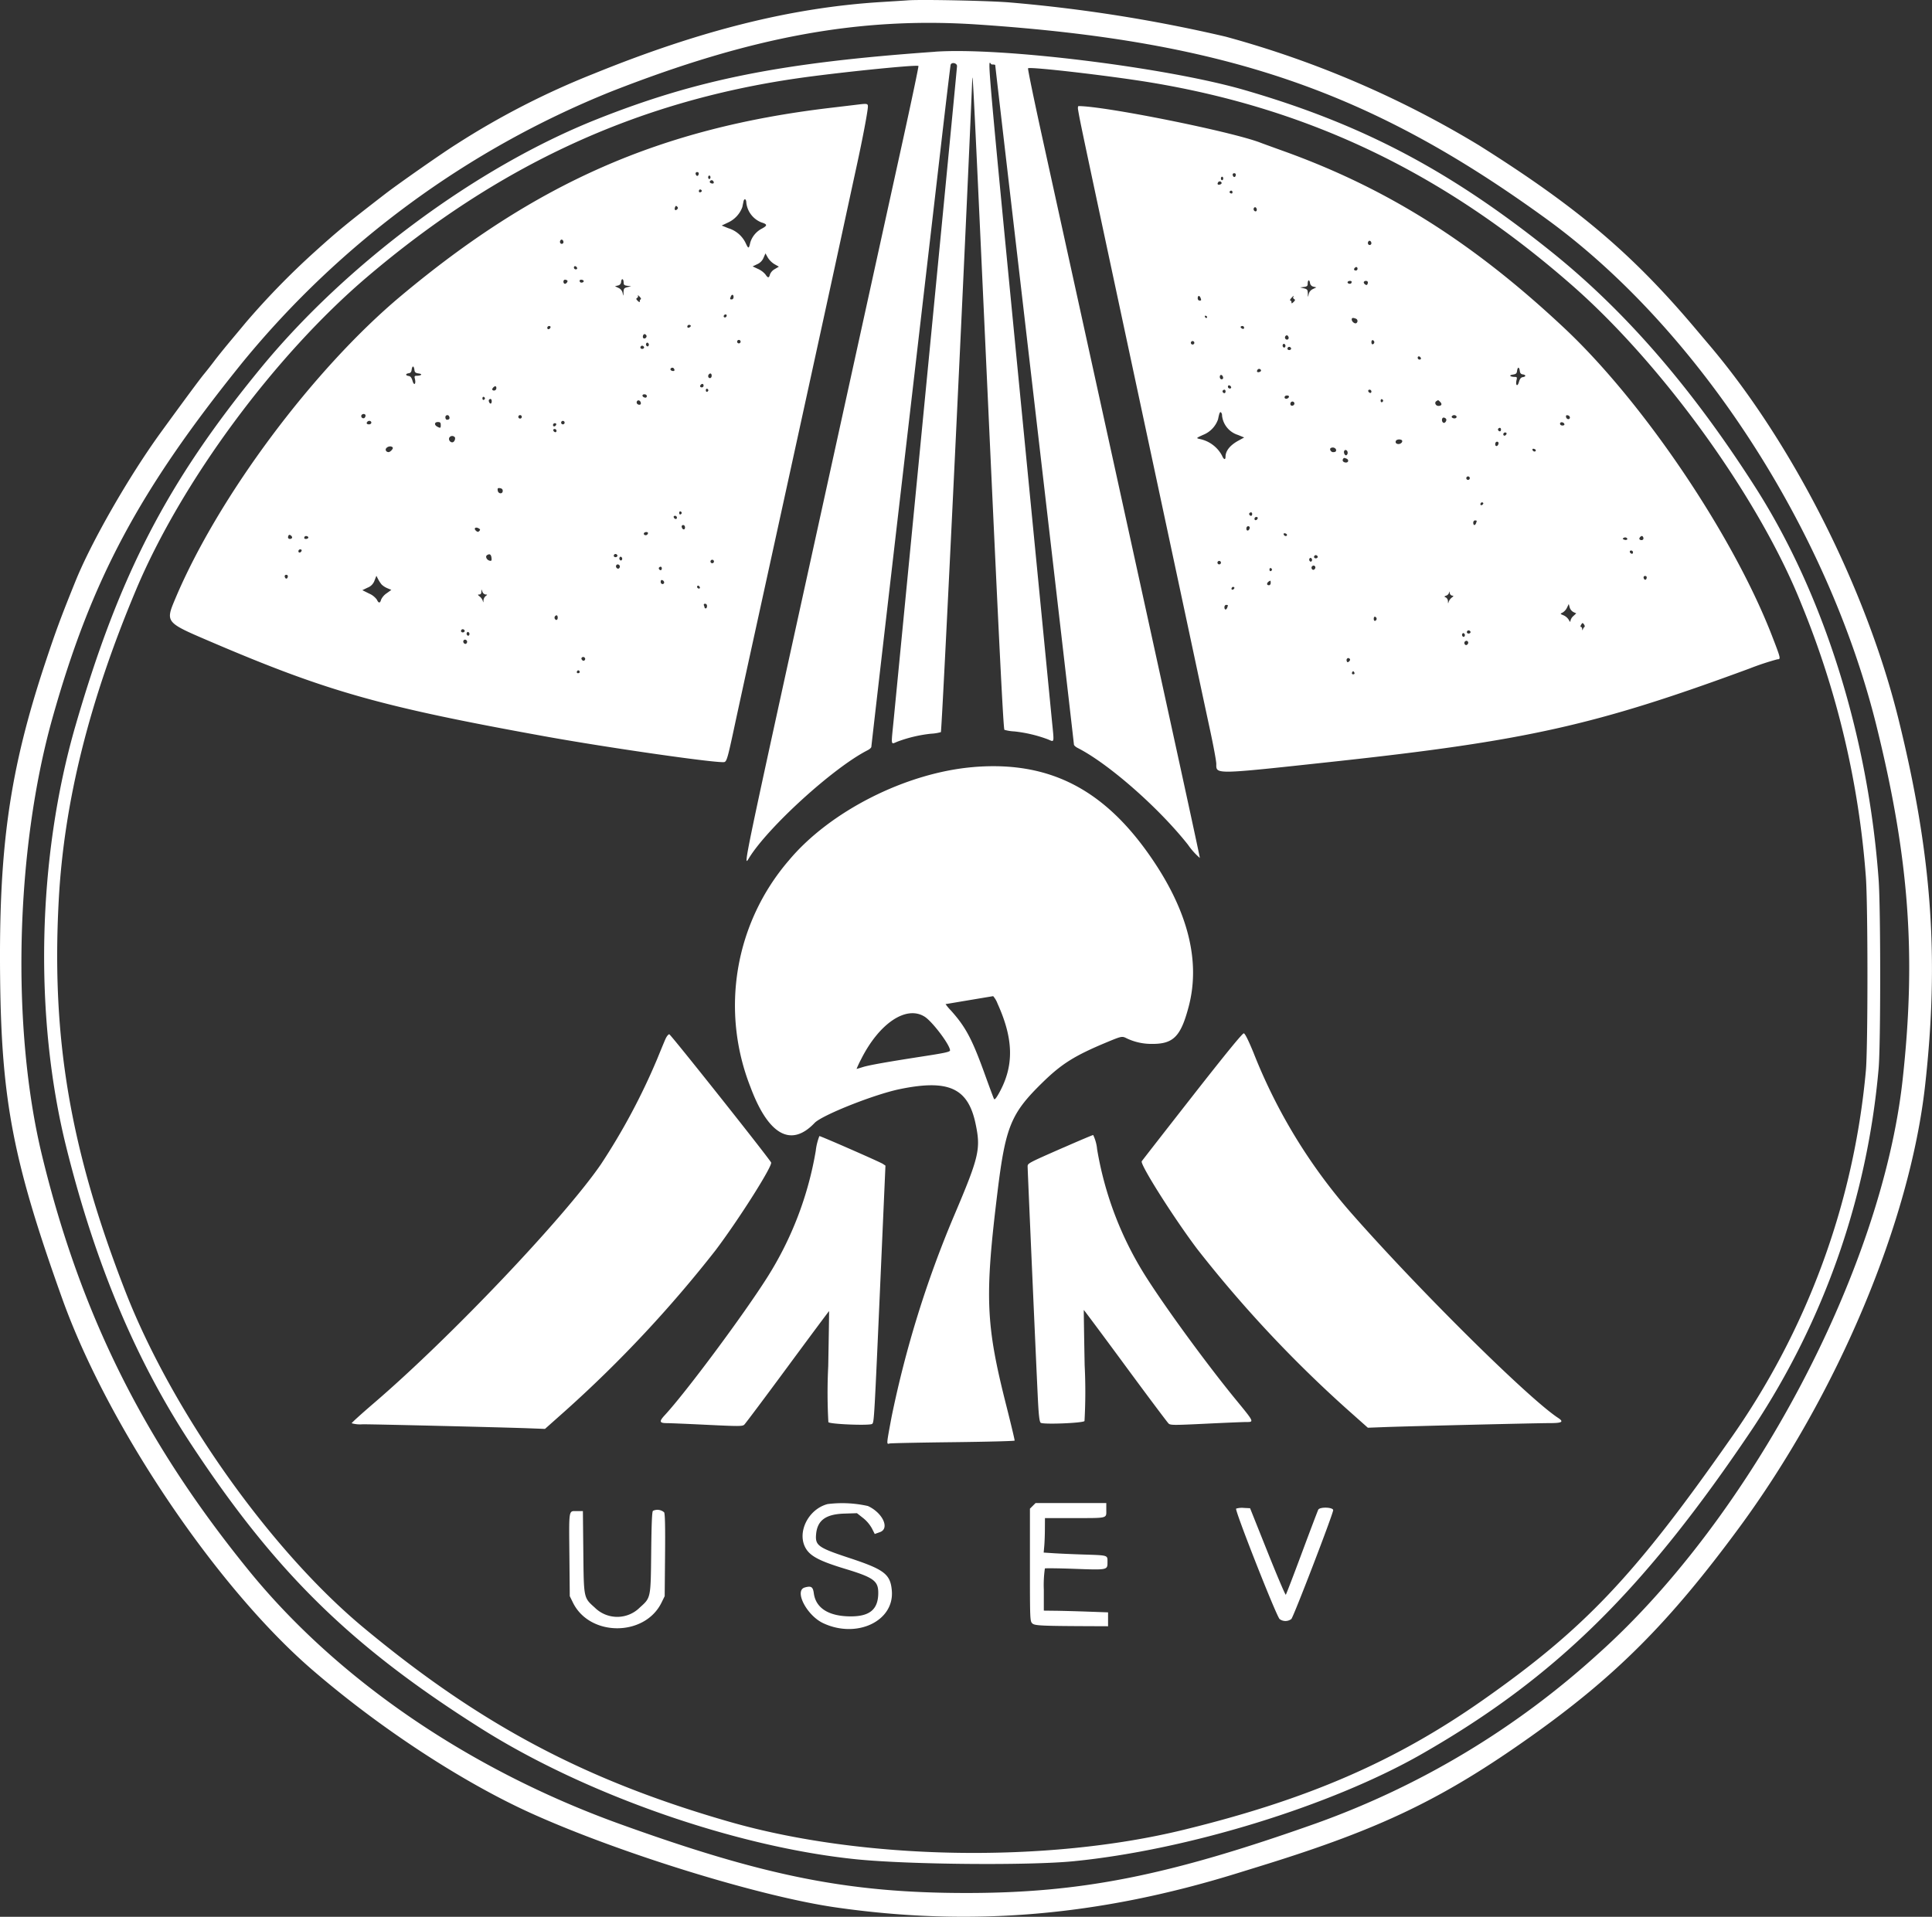 <svg xmlns="http://www.w3.org/2000/svg" width="308.464" height="306.083" viewBox="0 0 308.464 306.083"><rect x="0" y="0" width="308.464" height="306.083" fill="#333333" stroke="none"/><path d="M175.782,34.514c-.508.037-2.379.156-4.158.265-14.362.878-28.946,4.515-46.109,11.5a126.936,126.936,0,0,0-21.807,11.207c-2.038,1.265-9.221,6.28-11.365,7.935-6.143,4.743-7.51,5.867-11.273,9.263a123.835,123.835,0,0,0-11.006,11.3c-.3.366-1.339,1.613-2.311,2.772S65.58,91.4,65.083,92.063s-1.247,1.617-1.668,2.125c-.671.811-3.092,4.082-6.885,9.3-5.087,7-11.089,17.466-13.639,23.776-2.345,5.8-3.111,7.868-4.795,12.936-5.72,17.217-7.478,29.492-7.239,50.544.223,19.558,2.113,29.294,9.919,51.1,7.279,20.328,24.574,46.009,39.9,59.249,10.808,9.334,24.063,18.009,35.13,22.993,14.1,6.351,36.294,13.2,48.419,14.953,21.653,3.124,42.031,1.4,64.127-5.44l4.158-1.287c18.786-5.821,28.7-10.59,42.782-20.588,13.486-9.572,22.08-18.188,33.185-33.269,15.74-21.375,27.3-48.87,29.728-70.708,2.267-20.381,1.065-36.911-4.242-58.4-5.161-20.891-16.947-44.183-30.3-59.885-.407-.478-1.321-1.56-2.033-2.405-10.145-12.044-18.949-19.511-34.651-29.387A158.293,158.293,0,0,0,226.51,40.31a240.929,240.929,0,0,0-34.374-5.452c-3.006-.274-14.122-.508-16.355-.345m11.195,3.865C226.354,41.025,249.652,49,277.8,69.465c24.131,17.543,44.866,49.437,52.659,81,5.2,21.053,6.339,36.581,4.146,56.458-3.359,30.444-24.25,69.835-48.59,91.617a134,134,0,0,1-44.952,27.051c-23.636,8.39-37.564,11.164-56.018,11.155-18.755-.009-32.141-2.681-55.282-11.033-24.025-8.672-45.082-23.074-59.252-40.525-16.7-20.563-26.8-40.85-32.952-66.16-4.957-20.4-4.28-48.8,1.666-69.948C45.436,127,53.072,112.718,69.621,92.248a146.993,146.993,0,0,1,58.758-43.154c22.473-8.813,39.787-11.98,58.6-10.716m-6.852,4.347c-24.531,1.736-38.047,4.435-54.027,10.791-19.16,7.619-39.886,22.974-53.651,39.749-14.912,18.171-22.592,33.005-29.566,57.1-6.111,21.118-6.655,46.474-1.445,67.361,4.651,18.645,11.123,34.028,19.957,47.428,13.469,20.432,25.531,32.249,46.29,45.347,16.773,10.583,40.712,18.922,59.91,20.868,8.289.84,27.493,1.011,34.617.308,18.271-1.8,41.2-8.868,55.657-17.143,21.313-12.2,35.511-26.186,52.875-52.079a123.359,123.359,0,0,0,20.036-57.388c.333-3.831.332-25.533,0-30.123-1.662-22.93-8.75-45.527-19.629-62.585C300.97,96.408,290.335,84.126,278.452,74.6c-16.177-12.964-30.208-20.348-48.985-25.782-12.4-3.587-38.765-6.845-49.343-6.1m3.511,2.291c0,.346-4.88,50.707-10.126,104.521-.411,4.214-.494,3.8.668,3.339a21.971,21.971,0,0,1,5.275-1.242,7.2,7.2,0,0,0,1.605-.255c.175-.108,4.1-81.823,5.005-104.132.071-1.771.181.474,2.547,52,1.75,38.144,2.428,51.663,2.594,51.765a7.2,7.2,0,0,0,1.605.255,21.97,21.97,0,0,1,5.275,1.242c1.162.458,1.079.874.668-3.339C187.507,33.845,188.507,44.754,189.18,44.754c.3,0,.554.039.554.086s.834,7.262,1.855,16.032c5.833,50.147,10.712,92.264,10.712,92.478,0,.135.271.382.6.55,4.9,2.488,12.92,9.522,17.6,15.439a11.009,11.009,0,0,0,1.9,2.122c.043-.176-7.134-33.007-25.125-114.928-1.333-6.075-2.37-11.1-2.3-11.168.288-.288,13.031,1.186,19.52,2.257C239.986,51.834,261.419,62.143,281.811,80c14.554,12.746,29.936,34.119,36.617,50.878a142.322,142.322,0,0,1,10.314,43.607c.335,4.475.337,27.345,0,30.955a121.046,121.046,0,0,1-21.793,59.035c-15.186,21.68-23.172,30.1-39.323,41.442-13.98,9.82-28.014,15.908-47.83,20.744-21.9,5.347-51.107,4.839-72.4-1.26-23.043-6.6-39.829-15.5-58.509-31.025-14.913-12.393-30.612-34.58-38.083-53.823-8.761-22.561-11.771-40.26-10.593-62.279.839-15.689,4.83-31.735,12.338-49.61,7.264-17.293,22.117-37.4,36.927-50,20.947-17.811,42.918-27.962,68.584-31.684,6.389-.927,19.168-2.232,19.416-1.983.053.053-1.114,5.612-2.595,12.352s-7.566,34.459-13.524,61.6c-11.939,54.373-11.878,54.082-10.963,52.577,2.99-4.917,13.507-14.49,18.964-17.261.331-.168.6-.416.6-.551s2.2-19.2,4.89-42.362,5.521-47.563,6.291-54.221,1.436-12.208,1.479-12.336c.158-.457,1.015-.274,1.015.216m-15.8,6.144c-.3.038-2.342.281-4.528.541-26.98,3.214-46.835,11.923-68.469,30.033-14.009,11.729-29.146,32.039-36,48.306-1.6,3.8-1.6,3.8,5.43,6.809,18.737,8.025,27.17,10.419,53.488,15.186,10.248,1.856,28.018,4.4,28.758,4.115.361-.139.541-.776,1.533-5.412.456-2.134,1.913-8.829,3.237-14.877,6.523-29.788,12-54.866,13.6-62.279.976-4.523,2.193-10.137,2.7-12.474.984-4.5,1.824-8.937,1.824-9.647,0-.445-.154-.475-1.571-.3m35.132.847c.363,2.136.2,1.365,11.53,54.379,3.717,17.394,5.671,26.543,7.317,34.281.66,3.1,1.653,7.741,2.208,10.312s1.009,5.029,1.009,5.463c0,1.714-.5,1.724,18.758-.359,30.729-3.324,41.829-5.807,66.331-14.845a42.8,42.8,0,0,1,4.5-1.494c.57,0,.545-.11-.88-3.787-6.22-16.046-20.524-37.245-33.108-49.066-14.551-13.669-28.32-22.354-44.862-28.3-1.689-.607-3.363-1.216-3.718-1.353-4.624-1.778-24.8-5.833-29.013-5.833-.1,0-.13.271-.074.6M142.389,62.264c-.075.39-.4.365-.487-.036a.227.227,0,0,1,.245-.287c.19,0,.281.121.242.323m85.749.185c-.075.39-.4.365-.487-.036a.226.226,0,0,1,.245-.287c.19,0,.281.121.242.323m-83.866.323c0,.152-.083.277-.185.277s-.185-.125-.185-.277.083-.277.185-.277.185.125.185.277m81.868.185c0,.152-.083.277-.185.277s-.185-.125-.185-.277.083-.277.185-.277.185.125.185.277m-81.4.474c.17.275-.027.425-.381.289-.164-.063-.245-.2-.182-.3a.307.307,0,0,1,.563.011m81.122.174c.063.1-.018.237-.182.3-.354.136-.551-.014-.381-.289a.307.307,0,0,1,.563-.011m-82.99,1.273c.056.091-.022.213-.174.272-.168.064-.276,0-.276-.165,0-.3.289-.367.45-.106m84.745.291c0,.164-.108.229-.276.165-.152-.058-.23-.18-.174-.272.161-.261.45-.193.45.106M150,66.883a3.848,3.848,0,0,0,2.4,3.093c.98.3.992.5.061,1a3.718,3.718,0,0,0-1.837,2.223c-.222,1.022-.292,1.028-.738.066a4.531,4.531,0,0,0-2.775-2.366l-1.046-.425,1.033-.489a4.356,4.356,0,0,0,2.26-2.457c.047-.229.129-.627.183-.885.122-.589.456-.415.456.237m-11.049,1.005c-.282.282-.491.074-.334-.334.092-.241.173-.264.337-.1s.164.267,0,.434m92.547.069c0,.3-.292.357-.462.081-.151-.244.07-.59.29-.454a.477.477,0,0,1,.172.372M120.8,73.132a.273.273,0,0,1-.277.266c-.278,0-.38-.39-.159-.611.173-.173.436.036.436.345m128.993.185a.273.273,0,0,1-.277.266c-.278,0-.38-.39-.159-.611.173-.173.436.036.436.345m-95.3,3.332.7.394-.654.386a1.742,1.742,0,0,0-.772.857c-.15.6-.324.6-.718,0a3.365,3.365,0,0,0-1.186-.882L151,77l.727-.347a1.92,1.92,0,0,0,1.023-1.04l.3-.692.376.67a3.293,3.293,0,0,0,1.077,1.064m-31.522.6c.041.12-.058.219-.219.219a.294.294,0,0,1-.293-.293c0-.326.4-.269.512.074m124.6.127a.278.278,0,0,1-.277.277c-.288,0-.367-.219-.154-.432s.431-.134.431.154M130.412,79.588c0,.358.112.453.6.511l.6.072-.6.148c-.534.131-.6.223-.623.818-.021.661-.023.663-.14.117a1.158,1.158,0,0,0-.672-.821l-.553-.268.462-.111a.614.614,0,0,0,.521-.614c.07-.6.4-.48.4.148m-9-.339c.167.166-.247.638-.451.512-.254-.157-.192-.634.083-.634a.6.6,0,0,1,.368.122m2.608.043c.056.091-.014.21-.156.264-.271.1-.479-.016-.479-.275,0-.207.505-.2.635.011m116.531.946.462.112-.553.268a1.158,1.158,0,0,0-.672.821c-.116.545-.118.543-.14-.117-.019-.6-.089-.687-.623-.818l-.6-.148.6-.072c.481-.057.6-.155.6-.491,0-.638.265-.768.37-.183a.69.69,0,0,0,.554.628m6.1-.772c0,.26-.208.38-.479.275-.142-.055-.213-.173-.156-.264.129-.209.635-.218.635-.011m2.587.092a.6.6,0,0,1-.122.368c-.166.167-.638-.247-.512-.451.157-.254.634-.192.634.083m-116.084,2.68a.36.36,0,0,0-.158.323c0,.2-.075.189-.335-.062s-.285-.354-.088-.473a.283.283,0,0,0,.12-.37c-.068-.121.043-.054.247.15s.3.4.213.432m14.811-.339c0,.205-.123.37-.277.37-.311,0-.323-.034-.165-.447s.443-.363.443.078m74.549.107c.158.413.146.447-.165.447-.154,0-.277-.164-.277-.37,0-.441.284-.491.443-.078m14.811-.118c-.059.1,0,.24.138.323.2.119.178.214-.088.473s-.334.275-.334.046c0-.152-.082-.277-.183-.277s-.041-.166.133-.37c.33-.384.519-.5.334-.2M146.86,84.826c0,.24-.22.4-.4.29s-.027-.444.225-.444a.165.165,0,0,1,.174.154m76.708.266c-.023.221-.276.178-.356-.06-.041-.122.026-.189.148-.148s.215.134.208.208m23.719.246a.4.4,0,0,1,.1.724c-.241.15-.731-.24-.731-.581,0-.277.177-.317.632-.143M141.131,86.5c0,.091-.125.213-.277.271-.169.065-.277,0-.277-.164a.275.275,0,0,1,.277-.272c.152,0,.277.074.277.165m-22.4.239c-.114.342-.512.4-.512.073a.294.294,0,0,1,.293-.293c.161,0,.26.1.219.22m110.74.052c0,.165-.108.229-.277.164-.152-.058-.277-.18-.277-.271s.125-.165.277-.165a.275.275,0,0,1,.277.272m-95.441,1.222c.158.257-.193.619-.448.461-.213-.131-.076-.662.17-.662a.412.412,0,0,1,.278.2m102.528.256c.13.339-.216.575-.471.32A.356.356,0,0,1,236.3,88c.085,0,.2.122.259.272m-87.477.745a.277.277,0,1,1-.277-.277.278.278,0,0,1,.277.277m101.18.092a.363.363,0,0,1-.231.323c-.138.046-.231-.085-.231-.323s.093-.37.231-.323a.363.363,0,0,1,.231.323m-28.737.092a.277.277,0,1,1-.277-.277.278.278,0,0,1,.277.277m-87.135.462c-.09.145-.2.155-.319.032a.343.343,0,0,1-.051-.4c.09-.145.2-.155.319-.032a.343.343,0,0,1,.051.4m101.642.185c-.09.145-.2.155-.319.032a.343.343,0,0,1-.051-.4c.09-.145.2-.155.319-.032a.343.343,0,0,1,.051.4m-102.39-.013c.137.222-.211.441-.456.288-.207-.128-.071-.46.188-.46a.369.369,0,0,1,.269.172m103.305.185c.137.222-.211.441-.456.288-.207-.128-.071-.46.188-.46a.369.369,0,0,1,.269.172M257.7,91.66c.041.12-.058.219-.219.219a.294.294,0,0,1-.293-.293c0-.326.4-.269.512.074M97,93.5c.049.424.165.524.705.6.677.1.394.367-.388.367-.289,0-.336.089-.242.462.215.857-.125,1.2-.366.37-.157-.54-.326-.755-.626-.8-.533-.077-.529-.36.006-.436.3-.043.432-.2.474-.567.032-.279.131-.508.219-.508s.187.229.219.508m41.462-.127c.17.275-.027.425-.381.289-.164-.063-.245-.2-.182-.3a.307.307,0,0,1,.563.011m135.026.311c.042.364.176.525.474.567.535.076.539.359.006.436-.3.043-.469.259-.626.8-.241.831-.581.487-.366-.37.094-.373.047-.462-.242-.462-.782,0-1.065-.268-.388-.367.54-.079.656-.179.705-.6.032-.279.131-.508.219-.508s.187.229.219.508m-41.337-.138c.063.1-.018.237-.182.3-.354.136-.551-.014-.381-.289a.307.307,0,0,1,.563-.011m-87.69.923c0,.205-.123.37-.277.37-.281,0-.379-.391-.154-.616s.432-.121.432.247m81.651.247a.231.231,0,0,1-.231.308c-.172,0-.291-.158-.291-.385,0-.45.432-.386.522.078m-82.945,1.324a.278.278,0,0,1-.277.277c-.288,0-.367-.219-.154-.432s.432-.134.432.154m84.228.243c.041.12-.058.219-.219.219a.294.294,0,0,1-.293-.293c0-.326.4-.269.512.074M110.084,96.4a.38.38,0,0,1-.564.375c-.132-.082-.125-.2.023-.381.279-.336.541-.334.541.006m33.847.381a.289.289,0,0,1-.2.242c-.109.036-.2-.073-.2-.242s.09-.278.2-.242a.291.291,0,0,1,.2.242m82.58.185c0,.152-.079.277-.174.277-.233,0-.4-.288-.252-.436.208-.208.426-.127.426.159m23.285.016c0,.161-.1.26-.219.219-.343-.114-.4-.512-.074-.512a.294.294,0,0,1,.293.293m-115.687.737a.231.231,0,0,1-.308.231c-.464-.091-.528-.522-.078-.522.227,0,.385.119.385.291m102.52.125c-.116.349-.693.4-.693.06,0-.172.158-.291.385-.291s.353.1.308.231m-128.365.231a.289.289,0,0,1-.2.242c-.109.036-.2-.073-.2-.242s.09-.278.2-.242a.289.289,0,0,1,.2.242m1.081.462c0,.2-.074.37-.165.37-.207,0-.4-.48-.253-.628.223-.223.419-.1.419.259m142.327-.092a.289.289,0,0,1-.2.242c-.109.036-.2-.073-.2-.242s.09-.278.2-.242a.29.29,0,0,1,.2.242m-118.519.339c.034.177-.058.308-.221.308-.343,0-.55-.3-.387-.565s.536-.115.608.257m127.628-.14c.348.348.222.632-.283.632-.45,0-.686-.532-.334-.755.327-.207.275-.217.616.123m-23.274.275a.379.379,0,0,1-.323.322c-.319.061-.45-.331-.2-.585a.315.315,0,0,1,.519.263m-11.55,1.927a3.64,3.64,0,0,0,2.533,3.065l1,.408-.93.508c-1.329.726-2.051,1.633-2.051,2.572,0,.557-.291.461-.557-.183a5.217,5.217,0,0,0-3.6-2.662c-.549-.135-.543-.141.564-.646a4.137,4.137,0,0,0,2.4-2.493c.2-1,.294-1.222.468-1.113a.752.752,0,0,1,.172.545M89.2,100.83a.506.506,0,0,1-.2.391.345.345,0,0,1-.456-.456c.181-.293.657-.246.657.066m13.366.177c.116.3-.02.48-.368.48-.136,0-.247-.166-.247-.37a.312.312,0,0,1,.614-.111m11.583.018a.277.277,0,1,1-.277-.277.278.278,0,0,1,.277.277m149.221-.105a.218.218,0,0,1-.09.294c-.274.169-.783-.053-.642-.28a.473.473,0,0,1,.732-.014m18.119.2c0,.4-.537.339-.614-.066-.048-.247.028-.322.274-.274a.4.4,0,0,1,.34.34m-19.746.274c.094.3-.245.706-.469.567-.336-.208-.251-.881.1-.812a.5.5,0,0,1,.367.245m-171.618.554c0,.154-.164.277-.37.277-.368,0-.48-.2-.247-.432s.616-.127.616.154m30.862,0a.277.277,0,1,1-.277-.277.278.278,0,0,1,.277.277m-19.774.37c0,.517-.056.544-.566.271s-.452-.733.1-.733c.37,0,.462.092.462.462m179.4-.139c.045.136-.082.231-.308.231s-.385-.119-.385-.291c0-.339.577-.289.693.06m-160.961.081c-.114.342-.512.4-.512.073a.294.294,0,0,1,.293-.293c.161,0,.26.1.219.22m150.843.8c0,.152-.079.277-.174.277-.233,0-.4-.288-.252-.436.208-.208.426-.127.426.159m-150.8.2c0,.326-.4.269-.512-.073-.041-.121.058-.22.219-.22a.294.294,0,0,1,.293.293m151.682.481c-.114.342-.512.4-.512.073a.294.294,0,0,1,.293-.293c.161,0,.26.1.219.22m-167.884.594a.751.751,0,0,1-.154.6c-.311.42-.963-.061-.769-.568a.532.532,0,0,1,.923-.032m151.159.406c.23.23-.106.628-.53.628s-.594-.342-.32-.616a.857.857,0,0,1,.85-.012m15.442.566c-.091.464-.522.528-.522.078,0-.227.119-.385.291-.385a.231.231,0,0,1,.231.308m-176.541.628c.105.17-.386.71-.654.719-.383.012-.607-.353-.382-.625.277-.333.856-.385,1.036-.094m150.576.247q.184.481-.441.48c-.327,0-.606-.431-.407-.628a.606.606,0,0,1,.848.148m31.921.2c-.015.274-.429.224-.524-.064-.052-.155.032-.225.225-.185.169.035.3.147.3.249m-30.041.37a.44.44,0,0,1-.208.408c-.244.081-.491-.452-.33-.712.172-.278.538-.071.538.3m-.2.943c.413.159.363.627-.067.627-.407,0-.644-.278-.473-.554.134-.217.156-.22.54-.073m19.7,3.122a.277.277,0,1,1-.277-.277.278.278,0,0,1,.277.277m-154.4,2.033c0,.551-.722.5-.8-.061-.051-.359.011-.42.37-.37q.431.061.431.431m156.456,2.18c-.237.237-.478.055-.3-.23a.229.229,0,0,1,.311-.084c.127.079.123.182-.009.314M139.68,116.365a.289.289,0,0,1-.2.242c-.109.036-.2-.073-.2-.242s.09-.278.2-.242a.289.289,0,0,1,.2.242m91.081.185c0,.152-.079.277-.174.277-.233,0-.4-.288-.252-.436.208-.208.426-.127.426.159m-91.848.57c0,.326-.4.269-.512-.073-.041-.121.058-.22.219-.22a.294.294,0,0,1,.293.293m92.729.112c-.114.342-.512.4-.512.073a.294.294,0,0,1,.293-.293c.161,0,.26.1.219.22m34.97.412a1.931,1.931,0,0,1-.112.37c-.159.413-.443.363-.443-.078,0-.205.123-.37.277-.37s.277.035.277.078m-126.406,1.047c0,.45-.432.386-.522-.078a.231.231,0,0,1,.231-.308c.172,0,.291.158.291.385m90.152.107c-.091.464-.522.528-.522.078,0-.227.119-.385.291-.385a.231.231,0,0,1,.231.308m-123.049.057c.214.135.226.224.055.4s-.285.169-.5-.013c-.479-.4-.091-.725.45-.383m26.983.733a.378.378,0,0,1-.557.286.212.212,0,0,1-.081-.288c.139-.225.639-.223.639,0m102.022.288c-.015.274-.429.224-.524-.064-.052-.155.032-.225.225-.185.169.035.3.147.3.249m-158.862.483c-.157.254-.634.192-.634-.083a.6.6,0,0,1,.122-.368c.166-.167.638.247.512.451m2.588,0c-.129.209-.635.218-.635.011,0-.26.208-.38.479-.275.142.055.213.173.156.264m213.183.084c0,.272-.395.364-.614.144-.167-.166.247-.638.451-.512a.473.473,0,0,1,.164.368m-2.638.193a.505.505,0,0,1-.444-.006c-.276-.106-.285-.151-.055-.292.284-.176.716.083.5.3M78.994,122.406c-.114.342-.512.4-.512.073a.294.294,0,0,1,.293-.293c.161,0,.26.1.219.22m212.567.258c0,.161-.1.26-.219.219-.343-.114-.4-.512-.074-.512a.294.294,0,0,1,.293.293m-182.249.893c.047.4-.008.5-.258.448-.5-.1-.788-.68-.449-.9.414-.264.639-.121.707.448m20.075-.459c.137.222-.211.441-.456.288-.207-.128-.071-.46.188-.46a.369.369,0,0,1,.269.172m111.806.185c.137.222-.211.441-.456.288-.207-.128-.071-.46.188-.46a.369.369,0,0,1,.269.172m-111.059.567c-.09.145-.2.155-.319.032a.343.343,0,0,1-.051-.4c.09-.145.2-.155.319-.032a.343.343,0,0,1,.051.4m110.143.185c-.09.145-.2.155-.319.032a.343.343,0,0,1-.051-.4c.09-.145.2-.155.319-.032a.343.343,0,0,1,.051.4m-95.451.092a.277.277,0,1,1-.277-.277.278.278,0,0,1,.277.277m80.944.185a.277.277,0,1,1-.277-.277.278.278,0,0,1,.277.277m-96,.478a.365.365,0,0,1-.09.415c-.232.232-.629-.18-.452-.468.129-.21.4-.183.541.053m111.034.132c.177.287-.22.7-.452.468a.365.365,0,0,1-.09-.415c.146-.236.412-.262.541-.053m-104.3.314c0,.152-.079.277-.174.277-.233,0-.4-.288-.252-.436.208-.208.426-.127.426.159m97.419.185a.289.289,0,0,1-.2.242c-.109.036-.2-.073-.2-.242s.09-.278.2-.242a.291.291,0,0,1,.2.242M76.784,126.576c-.075.39-.4.365-.487-.036a.226.226,0,0,1,.245-.287c.19,0,.281.121.242.323m14.977,1.217a3.033,3.033,0,0,0,.927.6l.63.263-.761.552a2.518,2.518,0,0,0-.877,1.015c-.149.59-.4.591-.665,0a3.014,3.014,0,0,0-1.267-.99l-1.057-.529.827-.4a1.87,1.87,0,0,0,1.12-1.149l.294-.748.266.523a5.109,5.109,0,0,0,.564.861m201.982-1.032c-.075.39-.4.365-.487-.036a.227.227,0,0,1,.245-.287c.19,0,.281.121.242.323m-156.864.712a.269.269,0,0,1-.277.258.33.33,0,0,1-.277-.364c0-.248.089-.33.277-.257a.437.437,0,0,1,.277.363m96.837.073c0,.205-.123.37-.277.37-.5,0-.329-.548.231-.724.026-.008.046.152.046.355m-91.155.847c-.176.176-.529-.109-.4-.322.079-.127.182-.123.314.009.109.109.147.249.084.312m85.26.131c-.237.237-.478.055-.3-.23a.229.229,0,0,1,.311-.084c.127.079.123.182-.009.314m-119.455.875c.312.006.313.018.006.251a1.043,1.043,0,0,0-.345.687c-.018.378-.034.388-.109.072a1.546,1.546,0,0,0-.487-.689c-.345-.275-.356-.32-.076-.323.207,0,.328-.152.335-.419l.011-.416.167.416a.654.654,0,0,0,.5.421m154.33.183c.258,0,.242.059-.089.323a1.546,1.546,0,0,0-.487.689c-.068.288-.092.262-.109-.119a.714.714,0,0,0-.345-.619c-.287-.115-.277-.148.092-.291a.688.688,0,0,0,.441-.49c.018-.227.05-.2.105.087a.48.48,0,0,0,.391.42m-118.981,1.66c0,.2-.083.37-.185.37s-.185-.035-.185-.078a1.932,1.932,0,0,0-.112-.37c-.074-.191-.01-.292.185-.292.174,0,.3.153.3.37m138.33.959.452.206-.459.425a1.431,1.431,0,0,0-.466.757c-.006.254-.069.218-.27-.15a1.921,1.921,0,0,0-.832-.719c-.569-.236-.569-.236-.146-.442a1.912,1.912,0,0,0,.7-.787l.277-.58.146.542a1.254,1.254,0,0,0,.6.748m-55.168-1.066a1.931,1.931,0,0,1-.112.37c-.159.413-.443.363-.443-.078,0-.205.123-.37.277-.37s.277.035.277.078m-107,1.955c0,.39-.269.5-.462.185a.378.378,0,0,1,.288-.554c.1,0,.174.166.174.37m130.749.185a.363.363,0,0,1-.231.323c-.138.046-.231-.085-.231-.323s.093-.37.231-.323a.363.363,0,0,1,.231.323m33.184,1.293a.911.911,0,0,0-.247.371c-.084.221-.109.212-.12-.046-.008-.177-.1-.323-.2-.323s-.1-.14.036-.356c.205-.329.239-.333.448-.047.124.169.162.35.084.4m-178.818.542c.137.222-.211.441-.456.288-.207-.128-.071-.46.188-.46a.369.369,0,0,1,.269.172m160.595.185c.137.222-.211.441-.456.288-.207-.128-.071-.46.188-.46a.369.369,0,0,1,.269.172m-159.847.567c-.09.145-.2.155-.319.032a.343.343,0,0,1-.051-.4c.09-.145.2-.155.319-.032a.343.343,0,0,1,.051.4m158.931.185c-.09.145-.2.155-.319.032a.343.343,0,0,1-.051-.4c.09-.145.2-.155.319-.032a.343.343,0,0,1,.051.4m-159.291.755a.365.365,0,0,1-.09.415c-.232.232-.629-.18-.452-.468.129-.21.4-.183.541.053m159.822.132c.177.287-.22.7-.452.468a.365.365,0,0,1-.09-.415c.146-.236.412-.262.541-.053m-141.026,2.55c.242.242-.083.645-.346.427-.14-.116-.208-.284-.152-.374a.3.3,0,0,1,.5-.053m122.186.237c.055.091-.013.259-.152.374-.193.161-.277.149-.355-.053-.158-.412.28-.689.507-.322M123.39,141.787c0,.1-.122.174-.272.174s-.229-.108-.165-.276c.109-.285.437-.207.437.1m123.616.332c-.273.093-.412-.1-.255-.35.1-.161.175-.152.29.034.091.147.077.277-.035.316m-60.691,14.829c-10.777.877-23,7.055-29.558,14.942a35.5,35.5,0,0,0-6.106,36.149c2.852,7.668,6.483,9.7,10.239,5.746,1.185-1.247,9.509-4.555,13.584-5.4,7.8-1.61,10.917-.193,12.121,5.511.861,4.081.584,5.256-3.525,14.921a169.978,169.978,0,0,0-9.877,31.877c-.844,4.507-.837,4.423-.323,4.274.178-.052,4.731-.145,10.118-.208s9.817-.176,9.845-.253-.57-2.587-1.328-5.579c-3.29-12.994-3.467-17.324-1.4-34.178,1.276-10.39,2.142-12.5,7.152-17.4,3.084-3.019,5.127-4.3,10.273-6.447,2.21-.921,2.408-.972,2.957-.751a9.14,9.14,0,0,0,4.191,1.007c3.5.038,4.676-1.147,5.946-5.962,1.857-7.044,0-14.818-5.537-23.116-7.634-11.453-16.532-16.133-28.777-15.136m3.813,37.821c2.564,5.675,2.629,9.928.216,14.257-.46.824-.7,1.1-.8.924-.077-.142-.739-1.921-1.472-3.954-2.031-5.631-3.062-7.564-5.448-10.21a7.41,7.41,0,0,1-.811-.979c.035,0,1.727-.288,3.76-.629s3.762-.629,3.842-.639a3.917,3.917,0,0,1,.711,1.231m-11.65,2.05c1.239.786,4.049,4.518,4.048,5.377,0,.233-.77.407-4.02.91-6.057.937-8.91,1.444-9.933,1.764-.508.16-.946.291-.972.292a16.221,16.221,0,0,1,.714-1.523c2.886-5.769,7.227-8.682,10.162-6.82m42.727,12.724c-4.36,5.571-7.99,10.233-8.069,10.361-.3.487,5.088,9.006,8.847,14a198.731,198.731,0,0,0,23.882,25.55l3.372,3,2.634-.1c3.65-.14,24.3-.639,26.462-.639,1.918,0,2.237-.205,1.284-.829-4.73-3.1-22.133-20.328-32.949-32.621a87.279,87.279,0,0,1-15.683-25.686c-.821-2-1.355-3.068-1.552-3.106s-2.732,3.046-8.229,10.07M137.073,200.4c-.188.432-.782,1.867-1.32,3.188a102.861,102.861,0,0,1-8.969,16.788c-5.831,8.5-23.975,27.6-36.15,38.058-2.008,1.724-3.65,3.207-3.65,3.3a4.934,4.934,0,0,0,1.769.164c2.164,0,22.812.5,26.462.639l2.634.1,3.372-3a198.731,198.731,0,0,0,23.882-25.55c3.76-4.992,9.144-13.51,8.847-14-.7-1.147-16.046-20.469-16.257-20.469-.153,0-.432.353-.619.785m63.564,17.3c-5.743,2.524-5.729,2.517-5.729,3.054,0,.626,1.448,33.4,1.648,37.328.125,2.425.239,3.375.432,3.567.308.307,6.673.065,7-.267a84.134,84.134,0,0,0,.023-8.939c-.09-4.815-.15-8.777-.134-8.8s3,3.975,6.623,8.9,6.741,9.079,6.919,9.239c.295.267.825.269,5.859.025,3.045-.148,5.972-.271,6.506-.273,1.31,0,1.332.043-1.633-3.572-4.58-5.588-11.217-14.666-14.411-19.716A54.918,54.918,0,0,1,206,217.961a6.55,6.55,0,0,0-.625-2.254c-.113.006-2.243.906-4.733,2m-39.546.439a54.918,54.918,0,0,1-7.752,20.282c-3.814,6.029-12.97,18.343-16.38,22.03-.918.993-.848,1.255.336,1.259.534,0,3.461.125,6.506.273,5.034.244,5.564.242,5.859-.025.178-.161,3.291-4.319,6.919-9.239s6.608-8.923,6.623-8.9-.044,3.99-.134,8.8a84.141,84.141,0,0,0,.023,8.939c.332.332,6.7.574,7,.267s.316-.4,1.353-23.964l.76-17.276-.421-.28c-.466-.31-9.887-4.438-10.128-4.438a9.5,9.5,0,0,0-.57,2.264M163,274.634c-3.152.8-5.018,4.645-3.468,7.15.752,1.217,2.269,1.994,6.245,3.2,4.569,1.387,5.3,1.928,5.284,3.891-.025,2.569-1.339,3.688-4.34,3.7-3.53.008-5.628-1.294-5.95-3.691-.139-1.034-.415-1.212-1.438-.926-1.745.489.3,4.46,2.93,5.7,5.359,2.518,11.373-.323,10.965-5.179-.221-2.642-1.179-3.381-6.78-5.23-4.967-1.639-5.46-1.988-5.316-3.749.185-2.248,1.522-3.242,4.49-3.338l2.039-.066.963.76a5.61,5.61,0,0,1,1.419,1.661l.456.9.839-.3c1.593-.573.429-3.085-1.931-4.166a18.706,18.706,0,0,0-6.409-.313m32.733.285-.454.454v8.971c0,8.725.01,8.981.37,9.341.381.381,1.391.423,10.672.456l1.432.006v-2.218l-3.234-.116c-1.779-.064-4.086-.126-5.128-.139l-1.894-.022v-3.315a18.624,18.624,0,0,1,.168-3.42c.092-.057,2.233-.029,4.759.062,5.274.191,5.237.2,5.237-1.076,0-1.131.166-1.079-3.824-1.21-1.81-.059-3.983-.154-4.827-.212l-1.537-.1.093-1.045c.052-.575.1-1.814.1-2.755l.011-1.709h4.605c5.508,0,5.189.08,5.189-1.313v-1.089h-11.29l-.454.454m32.473.443c-.267.174,6.343,16.971,6.937,17.626a1.551,1.551,0,0,0,1.876,0c.331-.279,6.68-16.8,6.68-17.384,0-.481-2.125-.552-2.377-.079-.094.178-1.271,3.276-2.613,6.884s-2.5,6.623-2.572,6.7-1.383-3-2.916-6.838l-2.788-6.977-.991-.048a3.229,3.229,0,0,0-1.236.113m-93.108.354c-.152.1-.233,1.994-.283,6.6-.079,7.414-.043,7.243-1.823,8.843a5.091,5.091,0,0,1-7.191,0c-1.782-1.6-1.745-1.422-1.823-8.889l-.068-6.514h-1c-1.294,0-1.226-.428-1.154,7.226l.059,6.357.509,1.037c2.679,5.454,11.457,5.454,14.136,0l.509-1.037.059-6.5c.041-4.493,0-6.621-.145-6.884a1.64,1.64,0,0,0-1.79-.239" transform="translate(-30.837 -34.46)" fill="#fff" fill-rule="evenodd"/></svg>